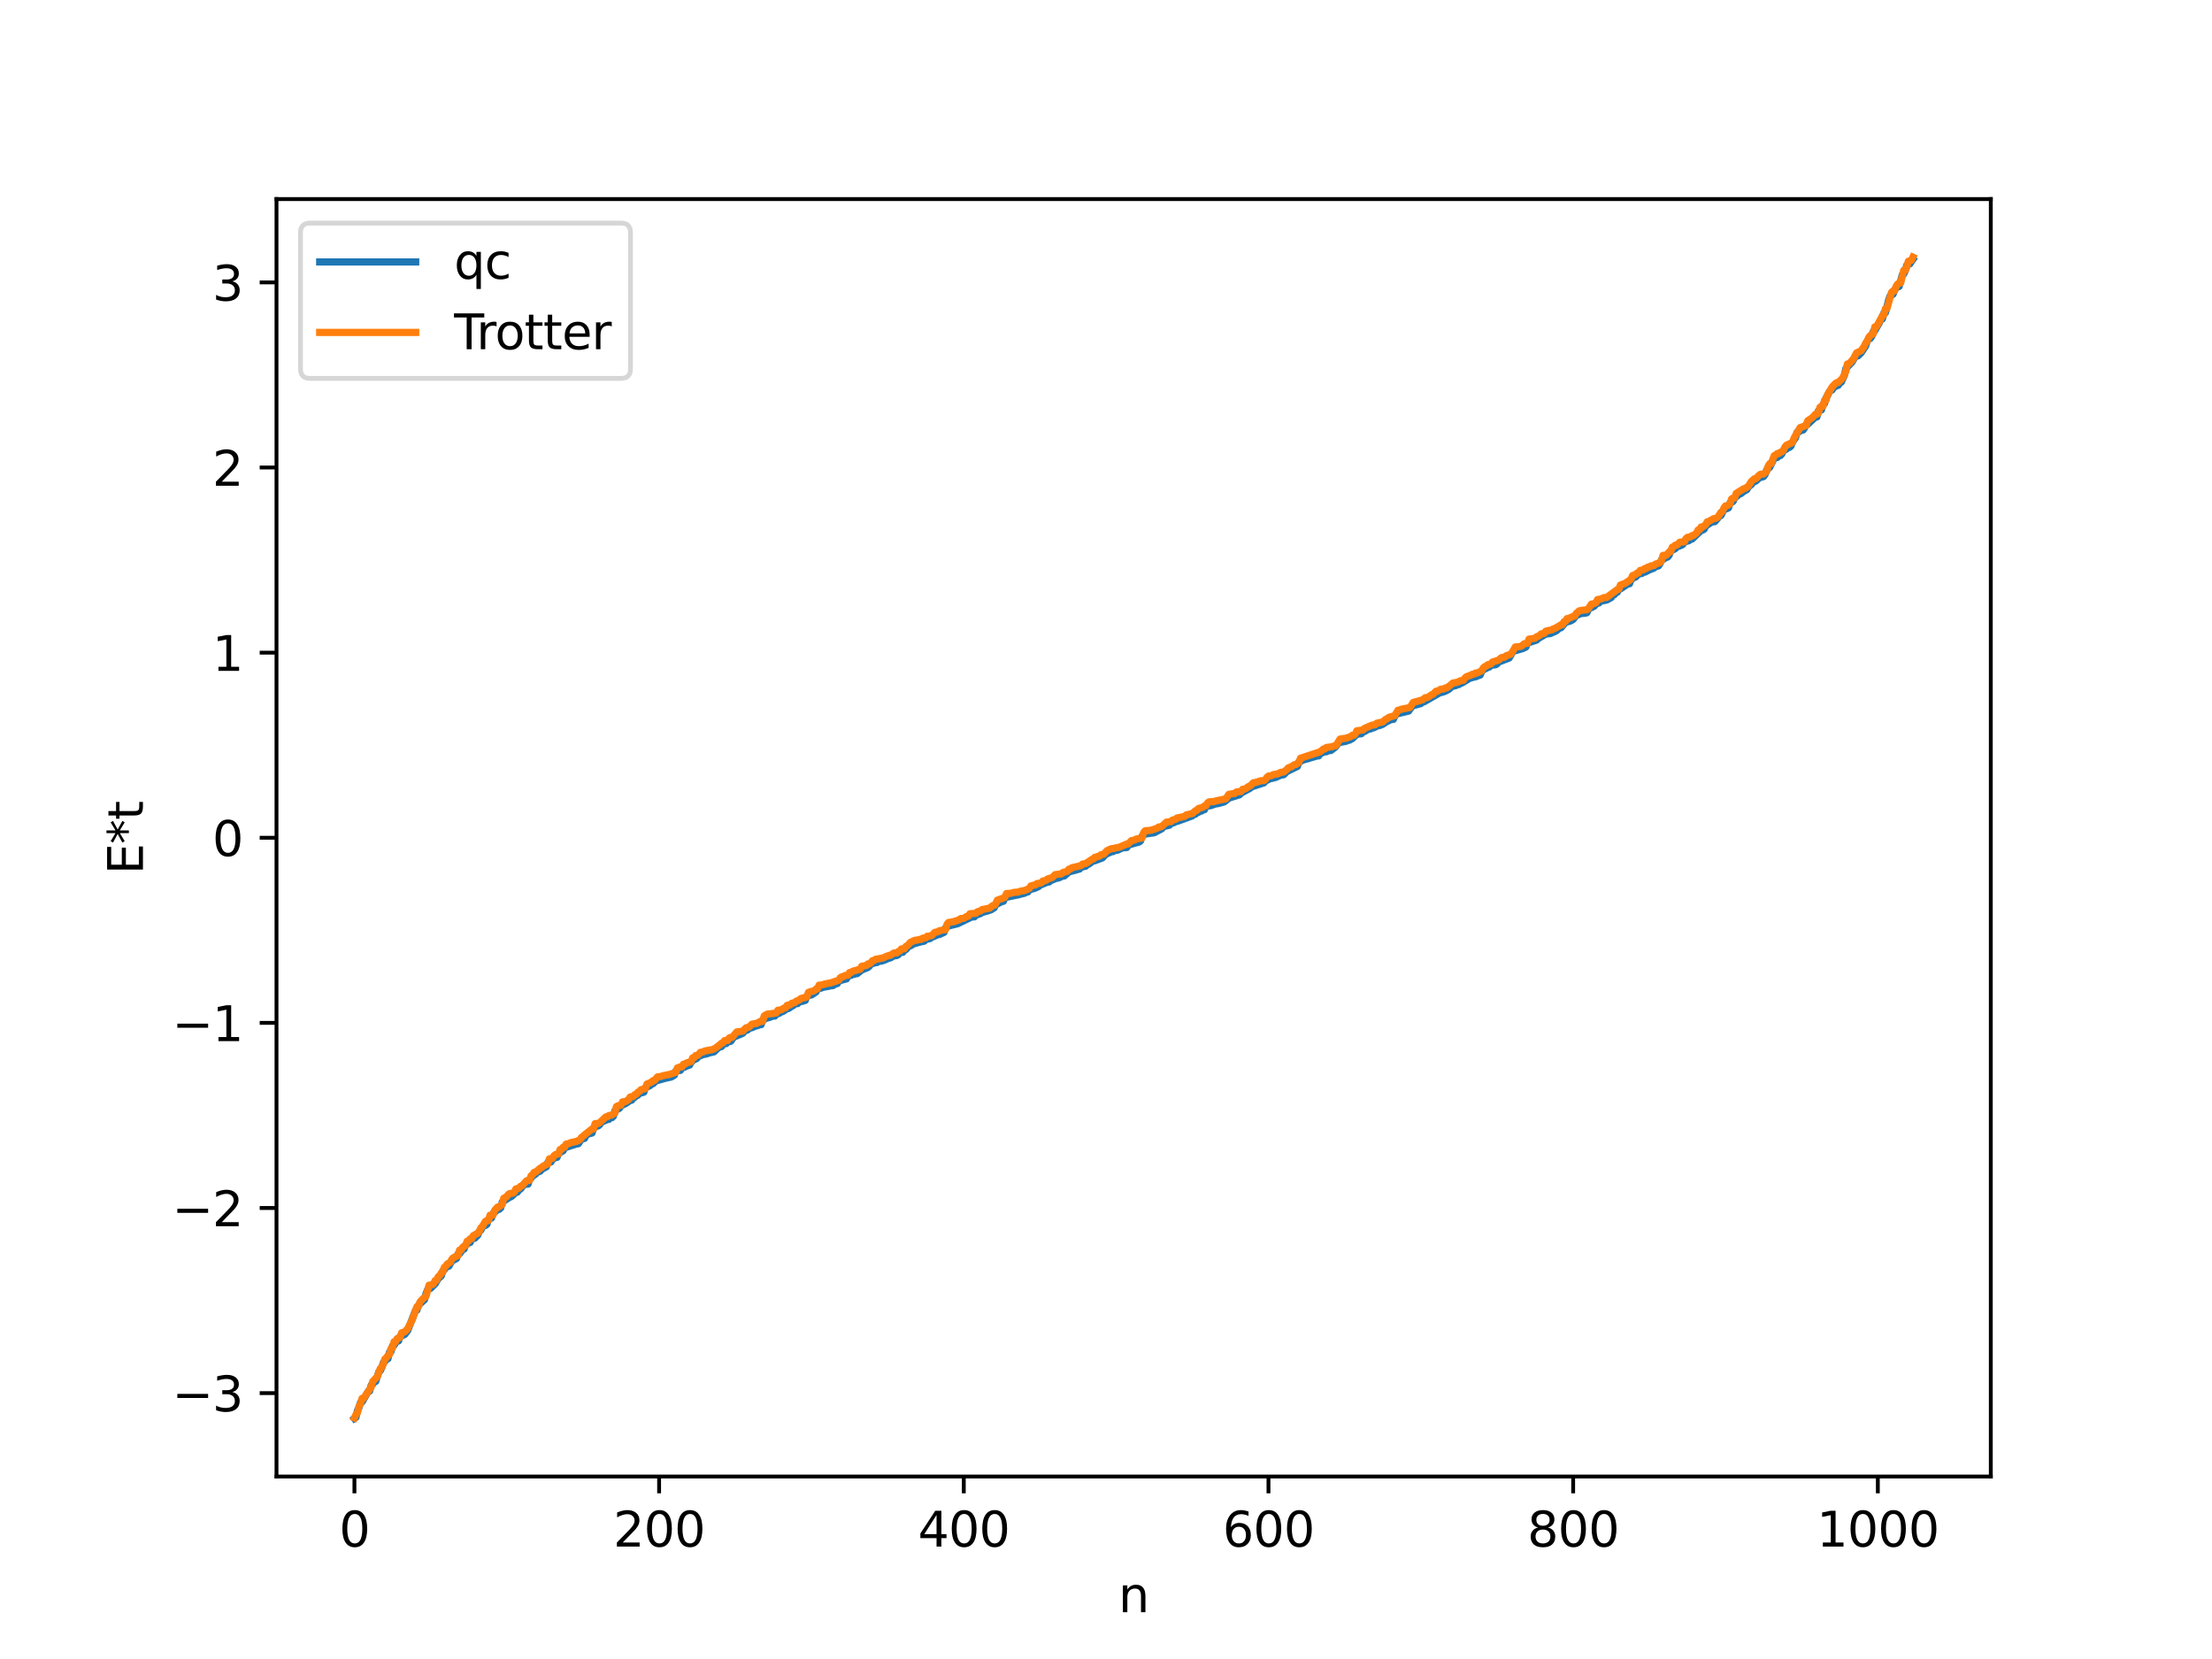 <?xml version="1.0" encoding="utf-8" standalone="no"?>
<!DOCTYPE svg PUBLIC "-//W3C//DTD SVG 1.1//EN"
  "http://www.w3.org/Graphics/SVG/1.1/DTD/svg11.dtd">
<svg xmlns:xlink="http://www.w3.org/1999/xlink" width="460.8pt" height="345.6pt" viewBox="0 0 460.8 345.6" xmlns="http://www.w3.org/2000/svg" version="1.1">
 <defs>
  <style type="text/css">*{stroke-linejoin: round; stroke-linecap: butt}</style>
 </defs>
 <g id="figure_1">
  <g id="patch_1">
   <path d="M 0 345.6 
L 460.8 345.6 
L 460.8 0 
L 0 0 
z
" style="fill: #ffffff"/>
  </g>
  <g id="axes_1">
   <g id="patch_2">
    <path d="M 57.6 307.584 
L 414.72 307.584 
L 414.72 41.472 
L 57.6 41.472 
z
" style="fill: #ffffff"/>
   </g>
   <g id="matplotlib.axis_1">
    <g id="xtick_1">
     <g id="line2d_1">
      <defs>
       <path id="m78590719f9" d="M 0 0 
L 0 3.5 
" style="stroke: #000000; stroke-width: 0.8"/>
      </defs>
      <g>
       <use xlink:href="#m78590719f9" x="73.833" y="307.584" style="stroke: #000000; stroke-width: 0.8"/>
      </g>
     </g>
     <g id="text_1">
      <!-- 0 -->
      <g transform="translate(70.651 322.182) scale(0.1 -0.1)">
       <defs>
        <path id="DejaVuSans-30" d="M 2034 4250 
Q 1547 4250 1301 3770 
Q 1056 3291 1056 2328 
Q 1056 1369 1301 889 
Q 1547 409 2034 409 
Q 2525 409 2770 889 
Q 3016 1369 3016 2328 
Q 3016 3291 2770 3770 
Q 2525 4250 2034 4250 
z
M 2034 4750 
Q 2819 4750 3233 4129 
Q 3647 3509 3647 2328 
Q 3647 1150 3233 529 
Q 2819 -91 2034 -91 
Q 1250 -91 836 529 
Q 422 1150 422 2328 
Q 422 3509 836 4129 
Q 1250 4750 2034 4750 
z
" transform="scale(0.016)"/>
       </defs>
       <use xlink:href="#DejaVuSans-30"/>
      </g>
     </g>
    </g>
    <g id="xtick_2">
     <g id="line2d_2">
      <g>
       <use xlink:href="#m78590719f9" x="137.304" y="307.584" style="stroke: #000000; stroke-width: 0.8"/>
      </g>
     </g>
     <g id="text_2">
      <!-- 200 -->
      <g transform="translate(127.76 322.182) scale(0.1 -0.1)">
       <defs>
        <path id="DejaVuSans-32" d="M 1228 531 
L 3431 531 
L 3431 0 
L 469 0 
L 469 531 
Q 828 903 1448 1529 
Q 2069 2156 2228 2338 
Q 2531 2678 2651 2914 
Q 2772 3150 2772 3378 
Q 2772 3750 2511 3984 
Q 2250 4219 1831 4219 
Q 1534 4219 1204 4116 
Q 875 4013 500 3803 
L 500 4441 
Q 881 4594 1212 4672 
Q 1544 4750 1819 4750 
Q 2544 4750 2975 4387 
Q 3406 4025 3406 3419 
Q 3406 3131 3298 2873 
Q 3191 2616 2906 2266 
Q 2828 2175 2409 1742 
Q 1991 1309 1228 531 
z
" transform="scale(0.016)"/>
       </defs>
       <use xlink:href="#DejaVuSans-32"/>
       <use xlink:href="#DejaVuSans-30" x="63.623"/>
       <use xlink:href="#DejaVuSans-30" x="127.246"/>
      </g>
     </g>
    </g>
    <g id="xtick_3">
     <g id="line2d_3">
      <g>
       <use xlink:href="#m78590719f9" x="200.775" y="307.584" style="stroke: #000000; stroke-width: 0.8"/>
      </g>
     </g>
     <g id="text_3">
      <!-- 400 -->
      <g transform="translate(191.231 322.182) scale(0.1 -0.1)">
       <defs>
        <path id="DejaVuSans-34" d="M 2419 4116 
L 825 1625 
L 2419 1625 
L 2419 4116 
z
M 2253 4666 
L 3047 4666 
L 3047 1625 
L 3713 1625 
L 3713 1100 
L 3047 1100 
L 3047 0 
L 2419 0 
L 2419 1100 
L 313 1100 
L 313 1709 
L 2253 4666 
z
" transform="scale(0.016)"/>
       </defs>
       <use xlink:href="#DejaVuSans-34"/>
       <use xlink:href="#DejaVuSans-30" x="63.623"/>
       <use xlink:href="#DejaVuSans-30" x="127.246"/>
      </g>
     </g>
    </g>
    <g id="xtick_4">
     <g id="line2d_4">
      <g>
       <use xlink:href="#m78590719f9" x="264.246" y="307.584" style="stroke: #000000; stroke-width: 0.8"/>
      </g>
     </g>
     <g id="text_4">
      <!-- 600 -->
      <g transform="translate(254.702 322.182) scale(0.1 -0.1)">
       <defs>
        <path id="DejaVuSans-36" d="M 2113 2584 
Q 1688 2584 1439 2293 
Q 1191 2003 1191 1497 
Q 1191 994 1439 701 
Q 1688 409 2113 409 
Q 2538 409 2786 701 
Q 3034 994 3034 1497 
Q 3034 2003 2786 2293 
Q 2538 2584 2113 2584 
z
M 3366 4563 
L 3366 3988 
Q 3128 4100 2886 4159 
Q 2644 4219 2406 4219 
Q 1781 4219 1451 3797 
Q 1122 3375 1075 2522 
Q 1259 2794 1537 2939 
Q 1816 3084 2150 3084 
Q 2853 3084 3261 2657 
Q 3669 2231 3669 1497 
Q 3669 778 3244 343 
Q 2819 -91 2113 -91 
Q 1303 -91 875 529 
Q 447 1150 447 2328 
Q 447 3434 972 4092 
Q 1497 4750 2381 4750 
Q 2619 4750 2861 4703 
Q 3103 4656 3366 4563 
z
" transform="scale(0.016)"/>
       </defs>
       <use xlink:href="#DejaVuSans-36"/>
       <use xlink:href="#DejaVuSans-30" x="63.623"/>
       <use xlink:href="#DejaVuSans-30" x="127.246"/>
      </g>
     </g>
    </g>
    <g id="xtick_5">
     <g id="line2d_5">
      <g>
       <use xlink:href="#m78590719f9" x="327.717" y="307.584" style="stroke: #000000; stroke-width: 0.8"/>
      </g>
     </g>
     <g id="text_5">
      <!-- 800 -->
      <g transform="translate(318.173 322.182) scale(0.1 -0.1)">
       <defs>
        <path id="DejaVuSans-38" d="M 2034 2216 
Q 1584 2216 1326 1975 
Q 1069 1734 1069 1313 
Q 1069 891 1326 650 
Q 1584 409 2034 409 
Q 2484 409 2743 651 
Q 3003 894 3003 1313 
Q 3003 1734 2745 1975 
Q 2488 2216 2034 2216 
z
M 1403 2484 
Q 997 2584 770 2862 
Q 544 3141 544 3541 
Q 544 4100 942 4425 
Q 1341 4750 2034 4750 
Q 2731 4750 3128 4425 
Q 3525 4100 3525 3541 
Q 3525 3141 3298 2862 
Q 3072 2584 2669 2484 
Q 3125 2378 3379 2068 
Q 3634 1759 3634 1313 
Q 3634 634 3220 271 
Q 2806 -91 2034 -91 
Q 1263 -91 848 271 
Q 434 634 434 1313 
Q 434 1759 690 2068 
Q 947 2378 1403 2484 
z
M 1172 3481 
Q 1172 3119 1398 2916 
Q 1625 2713 2034 2713 
Q 2441 2713 2670 2916 
Q 2900 3119 2900 3481 
Q 2900 3844 2670 4047 
Q 2441 4250 2034 4250 
Q 1625 4250 1398 4047 
Q 1172 3844 1172 3481 
z
" transform="scale(0.016)"/>
       </defs>
       <use xlink:href="#DejaVuSans-38"/>
       <use xlink:href="#DejaVuSans-30" x="63.623"/>
       <use xlink:href="#DejaVuSans-30" x="127.246"/>
      </g>
     </g>
    </g>
    <g id="xtick_6">
     <g id="line2d_6">
      <g>
       <use xlink:href="#m78590719f9" x="391.188" y="307.584" style="stroke: #000000; stroke-width: 0.8"/>
      </g>
     </g>
     <g id="text_6">
      <!-- 1000 -->
      <g transform="translate(378.463 322.182) scale(0.1 -0.1)">
       <defs>
        <path id="DejaVuSans-31" d="M 794 531 
L 1825 531 
L 1825 4091 
L 703 3866 
L 703 4441 
L 1819 4666 
L 2450 4666 
L 2450 531 
L 3481 531 
L 3481 0 
L 794 0 
L 794 531 
z
" transform="scale(0.016)"/>
       </defs>
       <use xlink:href="#DejaVuSans-31"/>
       <use xlink:href="#DejaVuSans-30" x="63.623"/>
       <use xlink:href="#DejaVuSans-30" x="127.246"/>
       <use xlink:href="#DejaVuSans-30" x="190.869"/>
      </g>
     </g>
    </g>
    <g id="text_7">
     <!-- n -->
     <g transform="translate(232.991 335.861) scale(0.1 -0.1)">
      <defs>
       <path id="DejaVuSans-6e" d="M 3513 2113 
L 3513 0 
L 2938 0 
L 2938 2094 
Q 2938 2591 2744 2837 
Q 2550 3084 2163 3084 
Q 1697 3084 1428 2787 
Q 1159 2491 1159 1978 
L 1159 0 
L 581 0 
L 581 3500 
L 1159 3500 
L 1159 2956 
Q 1366 3272 1645 3428 
Q 1925 3584 2291 3584 
Q 2894 3584 3203 3211 
Q 3513 2838 3513 2113 
z
" transform="scale(0.016)"/>
      </defs>
      <use xlink:href="#DejaVuSans-6e"/>
     </g>
    </g>
   </g>
   <g id="matplotlib.axis_2">
    <g id="ytick_1">
     <g id="line2d_7">
      <defs>
       <path id="ma2dfe62da7" d="M 0 0 
L -3.5 0 
" style="stroke: #000000; stroke-width: 0.8"/>
      </defs>
      <g>
       <use xlink:href="#ma2dfe62da7" x="57.6" y="290.209" style="stroke: #000000; stroke-width: 0.8"/>
      </g>
     </g>
     <g id="text_8">
      <!-- −3 -->
      <g transform="translate(35.858 294.008) scale(0.1 -0.1)">
       <defs>
        <path id="DejaVuSans-2212" d="M 678 2272 
L 4684 2272 
L 4684 1741 
L 678 1741 
L 678 2272 
z
" transform="scale(0.016)"/>
        <path id="DejaVuSans-33" d="M 2597 2516 
Q 3050 2419 3304 2112 
Q 3559 1806 3559 1356 
Q 3559 666 3084 287 
Q 2609 -91 1734 -91 
Q 1441 -91 1130 -33 
Q 819 25 488 141 
L 488 750 
Q 750 597 1062 519 
Q 1375 441 1716 441 
Q 2309 441 2620 675 
Q 2931 909 2931 1356 
Q 2931 1769 2642 2001 
Q 2353 2234 1838 2234 
L 1294 2234 
L 1294 2753 
L 1863 2753 
Q 2328 2753 2575 2939 
Q 2822 3125 2822 3475 
Q 2822 3834 2567 4026 
Q 2313 4219 1838 4219 
Q 1578 4219 1281 4162 
Q 984 4106 628 3988 
L 628 4550 
Q 988 4650 1302 4700 
Q 1616 4750 1894 4750 
Q 2613 4750 3031 4423 
Q 3450 4097 3450 3541 
Q 3450 3153 3228 2886 
Q 3006 2619 2597 2516 
z
" transform="scale(0.016)"/>
       </defs>
       <use xlink:href="#DejaVuSans-2212"/>
       <use xlink:href="#DejaVuSans-33" x="83.789"/>
      </g>
     </g>
    </g>
    <g id="ytick_2">
     <g id="line2d_8">
      <g>
       <use xlink:href="#ma2dfe62da7" x="57.6" y="251.646" style="stroke: #000000; stroke-width: 0.8"/>
      </g>
     </g>
     <g id="text_9">
      <!-- −2 -->
      <g transform="translate(35.858 255.445) scale(0.1 -0.1)">
       <use xlink:href="#DejaVuSans-2212"/>
       <use xlink:href="#DejaVuSans-32" x="83.789"/>
      </g>
     </g>
    </g>
    <g id="ytick_3">
     <g id="line2d_9">
      <g>
       <use xlink:href="#ma2dfe62da7" x="57.6" y="213.083" style="stroke: #000000; stroke-width: 0.8"/>
      </g>
     </g>
     <g id="text_10">
      <!-- −1 -->
      <g transform="translate(35.858 216.882) scale(0.1 -0.1)">
       <use xlink:href="#DejaVuSans-2212"/>
       <use xlink:href="#DejaVuSans-31" x="83.789"/>
      </g>
     </g>
    </g>
    <g id="ytick_4">
     <g id="line2d_10">
      <g>
       <use xlink:href="#ma2dfe62da7" x="57.6" y="174.52" style="stroke: #000000; stroke-width: 0.8"/>
      </g>
     </g>
     <g id="text_11">
      <!-- 0 -->
      <g transform="translate(44.237 178.319) scale(0.1 -0.1)">
       <use xlink:href="#DejaVuSans-30"/>
      </g>
     </g>
    </g>
    <g id="ytick_5">
     <g id="line2d_11">
      <g>
       <use xlink:href="#ma2dfe62da7" x="57.6" y="135.957" style="stroke: #000000; stroke-width: 0.8"/>
      </g>
     </g>
     <g id="text_12">
      <!-- 1 -->
      <g transform="translate(44.237 139.756) scale(0.1 -0.1)">
       <use xlink:href="#DejaVuSans-31"/>
      </g>
     </g>
    </g>
    <g id="ytick_6">
     <g id="line2d_12">
      <g>
       <use xlink:href="#ma2dfe62da7" x="57.6" y="97.393" style="stroke: #000000; stroke-width: 0.8"/>
      </g>
     </g>
     <g id="text_13">
      <!-- 2 -->
      <g transform="translate(44.237 101.193) scale(0.1 -0.1)">
       <use xlink:href="#DejaVuSans-32"/>
      </g>
     </g>
    </g>
    <g id="ytick_7">
     <g id="line2d_13">
      <g>
       <use xlink:href="#ma2dfe62da7" x="57.6" y="58.83" style="stroke: #000000; stroke-width: 0.8"/>
      </g>
     </g>
     <g id="text_14">
      <!-- 3 -->
      <g transform="translate(44.237 62.63) scale(0.1 -0.1)">
       <use xlink:href="#DejaVuSans-33"/>
      </g>
     </g>
    </g>
    <g id="text_15">
     <!-- E*t -->
     <g transform="translate(29.778 182.148) rotate(-90) scale(0.1 -0.1)">
      <defs>
       <path id="DejaVuSans-45" d="M 628 4666 
L 3578 4666 
L 3578 4134 
L 1259 4134 
L 1259 2753 
L 3481 2753 
L 3481 2222 
L 1259 2222 
L 1259 531 
L 3634 531 
L 3634 0 
L 628 0 
L 628 4666 
z
" transform="scale(0.016)"/>
       <path id="DejaVuSans-2a" d="M 3009 3897 
L 1888 3291 
L 3009 2681 
L 2828 2375 
L 1778 3009 
L 1778 1831 
L 1422 1831 
L 1422 3009 
L 372 2375 
L 191 2681 
L 1313 3291 
L 191 3897 
L 372 4206 
L 1422 3572 
L 1422 4750 
L 1778 4750 
L 1778 3572 
L 2828 4206 
L 3009 3897 
z
" transform="scale(0.016)"/>
       <path id="DejaVuSans-74" d="M 1172 4494 
L 1172 3500 
L 2356 3500 
L 2356 3053 
L 1172 3053 
L 1172 1153 
Q 1172 725 1289 603 
Q 1406 481 1766 481 
L 2356 481 
L 2356 0 
L 1766 0 
Q 1100 0 847 248 
Q 594 497 594 1153 
L 594 3053 
L 172 3053 
L 172 3500 
L 594 3500 
L 594 4494 
L 1172 4494 
z
" transform="scale(0.016)"/>
      </defs>
      <use xlink:href="#DejaVuSans-45"/>
      <use xlink:href="#DejaVuSans-2a" x="63.184"/>
      <use xlink:href="#DejaVuSans-74" x="113.184"/>
     </g>
    </g>
   </g>
   <g id="line2d_14">
    <path d="M 73.833 295.488 
L 74.15 295.265 
L 74.467 293.828 
L 74.785 293.232 
L 75.102 292.148 
L 75.42 292.082 
L 76.689 289.889 
L 77.006 289.791 
L 77.324 288.575 
L 77.641 288.356 
L 77.958 287.886 
L 78.276 287.769 
L 78.91 285.8 
L 79.228 285.546 
L 79.545 284.878 
L 79.862 283.859 
L 80.18 283.612 
L 80.497 283.127 
L 80.815 283.056 
L 81.132 281.68 
L 81.449 281.555 
L 81.767 280.376 
L 82.084 280.261 
L 82.401 279.721 
L 82.719 279.42 
L 83.036 279.335 
L 83.353 278.415 
L 84.305 278.003 
L 84.94 277.179 
L 86.527 273.041 
L 86.844 272.936 
L 87.162 271.935 
L 87.796 271.322 
L 88.431 270.765 
L 88.748 269.472 
L 89.066 268.683 
L 89.7 268.378 
L 90.653 267.44 
L 91.287 266.371 
L 91.922 265.797 
L 92.239 264.773 
L 92.557 264.503 
L 92.874 264.001 
L 93.509 263.765 
L 94.143 262.68 
L 95.096 262.178 
L 95.413 261.224 
L 95.73 261.172 
L 96.365 260.328 
L 96.682 260.208 
L 97 259.336 
L 97.317 259.185 
L 97.634 258.901 
L 97.952 258.833 
L 98.269 258.045 
L 98.904 257.959 
L 99.539 257.304 
L 99.856 256.485 
L 100.173 256.27 
L 100.491 255.66 
L 100.808 255.312 
L 101.125 255.288 
L 101.443 255.056 
L 101.76 254.023 
L 102.077 253.819 
L 102.395 253.751 
L 102.712 252.801 
L 103.664 251.993 
L 103.981 251.936 
L 104.299 251.647 
L 104.616 250.409 
L 106.203 249.402 
L 106.52 249.281 
L 107.472 248.384 
L 107.79 248.342 
L 108.107 247.893 
L 108.424 247.702 
L 109.059 246.901 
L 109.377 246.73 
L 110.011 246.668 
L 110.329 245.682 
L 110.646 245.422 
L 110.963 244.903 
L 111.281 244.807 
L 111.598 244.555 
L 111.915 244.13 
L 112.233 244.115 
L 112.55 243.969 
L 112.867 243.584 
L 113.82 243.068 
L 114.137 242.119 
L 114.772 242.057 
L 115.089 241.517 
L 115.724 241.138 
L 116.041 241.105 
L 116.358 240.291 
L 117.31 239.721 
L 117.628 239.097 
L 118.262 238.904 
L 120.167 238.296 
L 120.484 238.265 
L 121.119 237.326 
L 121.436 237.184 
L 121.753 237.171 
L 122.071 236.589 
L 122.388 236.273 
L 123.34 236.03 
L 123.658 235.027 
L 124.292 234.595 
L 124.61 234.555 
L 124.927 234.301 
L 125.244 233.788 
L 126.196 233.372 
L 126.514 233.219 
L 126.831 233.197 
L 127.148 232.876 
L 127.466 232.841 
L 127.783 232.541 
L 128.1 231.362 
L 128.735 231.034 
L 129.053 230.863 
L 129.37 230.346 
L 130.322 229.896 
L 131.274 229.253 
L 131.591 229.196 
L 131.909 228.755 
L 132.226 228.59 
L 132.543 228.232 
L 132.861 228.157 
L 133.178 227.787 
L 134.13 227.529 
L 134.448 226.602 
L 135.4 226.163 
L 135.717 225.833 
L 136.034 225.767 
L 136.669 225.159 
L 137.304 224.999 
L 138.573 224.644 
L 139.843 224.357 
L 140.477 223.98 
L 140.795 223.095 
L 141.747 222.981 
L 142.064 222.426 
L 142.381 222.404 
L 143.334 221.967 
L 143.651 221.893 
L 143.968 221.276 
L 144.603 220.699 
L 144.92 220.631 
L 145.238 220.429 
L 145.555 219.954 
L 145.872 219.936 
L 146.507 219.682 
L 147.142 219.566 
L 147.777 219.345 
L 148.729 219.13 
L 149.681 218.212 
L 150.315 218.02 
L 150.633 217.504 
L 151.267 217.409 
L 151.585 217.078 
L 152.22 216.931 
L 152.854 216.039 
L 154.441 215.393 
L 154.758 215.23 
L 155.076 214.776 
L 155.71 214.581 
L 156.028 214.255 
L 156.662 214.078 
L 157.297 213.795 
L 157.932 213.626 
L 158.249 213.467 
L 158.567 213.457 
L 158.884 212.44 
L 159.201 212.372 
L 159.519 212.144 
L 160.471 211.906 
L 160.788 211.709 
L 161.423 211.668 
L 161.74 211.266 
L 162.375 211.077 
L 162.692 210.806 
L 163.01 210.749 
L 163.962 210.13 
L 164.279 210.082 
L 164.914 209.637 
L 165.231 209.493 
L 165.548 209.161 
L 166.183 209.065 
L 166.5 208.703 
L 167.135 208.601 
L 167.77 208.401 
L 168.087 207.52 
L 168.722 207.328 
L 169.039 207.279 
L 169.991 206.647 
L 170.309 206.021 
L 170.943 205.873 
L 171.578 205.653 
L 172.53 205.49 
L 173.165 205.343 
L 173.482 205.333 
L 174.117 204.945 
L 174.434 204.9 
L 174.752 204.34 
L 176.339 203.929 
L 176.656 203.321 
L 177.291 203.199 
L 177.608 202.988 
L 177.925 202.987 
L 178.243 202.838 
L 178.56 202.834 
L 179.512 202.079 
L 180.781 201.557 
L 181.099 201.294 
L 181.416 200.838 
L 182.368 200.543 
L 182.686 200.517 
L 183.003 200.296 
L 183.638 200.217 
L 184.272 200.013 
L 184.907 199.717 
L 185.542 199.523 
L 186.177 199.138 
L 186.811 199.06 
L 187.129 198.891 
L 187.446 198.414 
L 188.081 198.382 
L 188.398 197.921 
L 188.715 197.81 
L 189.35 197.066 
L 189.667 197.042 
L 190.302 196.644 
L 191.572 196.274 
L 192.524 196.064 
L 192.841 195.746 
L 193.793 195.497 
L 194.11 195.178 
L 194.428 195.147 
L 195.38 194.722 
L 195.697 194.68 
L 196.649 194.238 
L 196.967 193.283 
L 197.601 192.898 
L 198.871 192.596 
L 199.505 192.429 
L 200.14 192.131 
L 202.362 191.044 
L 202.996 190.996 
L 203.314 190.652 
L 204.266 190.318 
L 204.583 190.091 
L 205.535 189.835 
L 206.487 189.515 
L 207.122 189.107 
L 207.439 188.31 
L 207.757 188.308 
L 208.709 187.816 
L 209.026 187.759 
L 209.343 186.991 
L 211.565 186.524 
L 212.2 186.398 
L 213.469 186.068 
L 213.786 185.849 
L 214.104 185.816 
L 214.421 185.314 
L 214.739 185.305 
L 215.056 185.141 
L 215.373 185.125 
L 216.325 184.722 
L 216.643 184.414 
L 218.229 183.756 
L 218.547 183.738 
L 218.864 183.454 
L 220.134 182.943 
L 220.451 182.931 
L 221.403 182.502 
L 221.72 182.481 
L 222.672 181.645 
L 224.894 181.038 
L 225.211 180.654 
L 226.163 180.457 
L 226.481 180.075 
L 226.798 180.022 
L 227.75 179.334 
L 228.067 179.317 
L 229.654 178.719 
L 230.289 178.008 
L 231.558 177.425 
L 231.876 177.4 
L 232.193 177.193 
L 232.828 177.11 
L 233.78 176.642 
L 234.732 176.561 
L 235.049 176.057 
L 236.319 175.674 
L 237.271 175.433 
L 237.588 175.185 
L 237.905 174.206 
L 238.54 173.757 
L 240.444 173.483 
L 242.031 172.648 
L 242.348 172.202 
L 243.618 171.912 
L 243.935 171.521 
L 244.57 171.386 
L 244.887 171.148 
L 245.205 171.12 
L 245.839 170.896 
L 248.378 169.967 
L 248.696 169.641 
L 249.013 169.621 
L 249.33 169.309 
L 249.648 169.233 
L 249.965 168.999 
L 250.282 168.962 
L 250.6 168.732 
L 250.917 168.684 
L 251.234 167.911 
L 252.186 167.851 
L 253.139 167.504 
L 253.773 167.399 
L 255.043 167.054 
L 255.995 166.265 
L 258.216 165.578 
L 258.534 165.232 
L 260.438 164.195 
L 260.755 163.911 
L 263.294 163.089 
L 263.611 162.699 
L 264.563 162.237 
L 265.198 162.1 
L 265.833 161.928 
L 266.785 161.49 
L 267.42 161.39 
L 268.054 160.745 
L 269.958 159.82 
L 270.276 159.66 
L 270.593 158.687 
L 270.91 158.66 
L 271.228 158.407 
L 274.401 157.482 
L 274.719 157.465 
L 275.036 156.988 
L 275.671 156.734 
L 275.988 156.609 
L 276.305 156.608 
L 276.623 156.42 
L 277.258 156.339 
L 278.21 155.602 
L 278.844 154.704 
L 280.431 154.424 
L 280.748 154.221 
L 281.066 154.213 
L 281.7 153.88 
L 282.653 152.956 
L 283.605 152.848 
L 283.922 152.455 
L 284.239 152.415 
L 284.874 152.015 
L 285.191 151.868 
L 285.509 151.855 
L 285.826 151.668 
L 286.143 151.63 
L 287.096 151.156 
L 287.413 151.149 
L 288.048 150.885 
L 289 150.242 
L 289.317 150.163 
L 289.634 149.917 
L 290.269 149.864 
L 290.586 149.144 
L 290.904 148.745 
L 293.443 148.132 
L 294.077 147.245 
L 294.395 147.013 
L 295.981 146.579 
L 296.299 146.263 
L 296.616 146.227 
L 299.79 144.408 
L 300.107 144.255 
L 300.424 144.229 
L 301.059 144.003 
L 301.694 143.666 
L 302.011 143.447 
L 302.329 143.047 
L 303.281 142.826 
L 303.598 142.617 
L 303.915 142.612 
L 304.233 142.37 
L 304.55 142.281 
L 306.137 141.32 
L 307.089 141.043 
L 307.406 140.994 
L 308.041 140.733 
L 308.358 140.63 
L 308.676 139.811 
L 309.31 139.325 
L 309.628 139.239 
L 309.945 138.965 
L 310.262 138.959 
L 310.58 138.6 
L 311.532 138.491 
L 311.849 138.328 
L 312.167 137.934 
L 314.388 137.084 
L 315.023 136.001 
L 315.34 135.65 
L 317.244 135.103 
L 317.879 134.789 
L 318.196 133.979 
L 320.1 133.346 
L 320.418 133.028 
L 321.37 132.477 
L 322.005 132.097 
L 322.957 131.988 
L 324.226 131.408 
L 324.861 130.838 
L 325.178 130.789 
L 326.13 129.642 
L 327.082 129.392 
L 327.717 129.051 
L 328.352 128.193 
L 328.986 127.983 
L 329.304 127.823 
L 330.256 127.738 
L 330.573 127.65 
L 330.891 126.992 
L 331.208 126.631 
L 331.525 126.589 
L 332.16 126.245 
L 332.477 125.788 
L 333.112 125.606 
L 333.429 125.242 
L 334.699 125.009 
L 335.651 124.486 
L 335.968 123.988 
L 336.286 123.888 
L 336.603 123.508 
L 336.92 123.368 
L 337.238 122.765 
L 337.555 122.688 
L 339.142 121.629 
L 339.459 121.61 
L 339.777 120.75 
L 340.411 120.317 
L 340.729 120.207 
L 341.363 119.549 
L 341.998 119.482 
L 342.315 119.228 
L 342.633 119.21 
L 343.267 118.882 
L 343.902 118.592 
L 344.537 118.359 
L 344.854 118.053 
L 345.489 117.895 
L 345.806 117.429 
L 346.124 116.622 
L 346.441 116.546 
L 347.076 116.129 
L 347.393 116.053 
L 347.71 115.681 
L 348.028 114.762 
L 348.98 114.308 
L 349.297 113.95 
L 350.249 113.602 
L 350.567 113.409 
L 350.884 112.906 
L 351.836 112.635 
L 352.153 112.344 
L 352.471 112.313 
L 354.375 110.507 
L 354.692 110.438 
L 355.01 110.247 
L 355.327 109.575 
L 356.596 108.745 
L 357.231 108.667 
L 357.866 107.927 
L 358.183 107.468 
L 358.5 107.396 
L 359.135 106.179 
L 359.453 106.007 
L 359.77 105.964 
L 360.087 105.794 
L 360.405 104.71 
L 360.722 104.652 
L 361.039 104.448 
L 361.357 103.753 
L 362.309 102.957 
L 362.626 102.856 
L 363.261 102.355 
L 363.896 102.001 
L 364.213 101.426 
L 364.848 100.935 
L 365.165 100.45 
L 365.8 100.205 
L 366.434 99.558 
L 367.386 99.285 
L 367.704 98.844 
L 368.021 97.901 
L 368.656 97.368 
L 369.608 95.428 
L 370.243 95.301 
L 370.56 94.985 
L 370.877 94.913 
L 371.195 94.57 
L 371.512 93.842 
L 372.147 93.565 
L 372.464 93.242 
L 372.781 93.205 
L 373.099 92.921 
L 373.416 92.096 
L 374.051 91.181 
L 374.368 90.057 
L 374.686 90.018 
L 375.003 89.754 
L 375.638 89.574 
L 375.955 89.1 
L 376.272 88.413 
L 376.59 88.371 
L 378.177 86.907 
L 378.494 86.859 
L 378.811 85.581 
L 379.446 85.4 
L 379.763 84.271 
L 380.081 84.067 
L 380.398 82.909 
L 380.715 82.418 
L 381.033 81.721 
L 381.35 81.338 
L 381.667 81.231 
L 381.985 80.706 
L 382.62 80.373 
L 382.937 80.274 
L 383.254 79.798 
L 383.572 79.615 
L 384.206 78.249 
L 384.524 76.773 
L 385.793 75.457 
L 386.428 74.381 
L 386.745 74.137 
L 387.062 74.133 
L 387.697 73.517 
L 388.649 72.085 
L 388.967 71.063 
L 389.284 70.7 
L 389.601 70.526 
L 389.919 70.105 
L 390.236 69.045 
L 390.553 68.886 
L 391.505 67.238 
L 391.823 66.512 
L 392.14 66.448 
L 392.458 65.171 
L 392.775 65.135 
L 393.41 62.575 
L 393.727 61.669 
L 394.362 61.296 
L 394.679 60.449 
L 394.996 59.94 
L 395.631 59.673 
L 396.266 57.262 
L 396.583 57.084 
L 396.9 56.404 
L 397.218 55.231 
L 397.853 54.973 
L 398.487 54.048 
L 398.487 54.048 
" clip-path="url(#pdbcdbfa9e9)" style="fill: none; stroke: #1f77b4; stroke-width: 1.5; stroke-linecap: square"/>
   </g>
   <g id="line2d_15">
    <path d="M 73.833 295.378 
L 74.15 294.689 
L 74.467 294.303 
L 74.785 292.963 
L 75.102 292.436 
L 75.42 291.305 
L 75.737 291.305 
L 77.324 288.958 
L 77.641 287.792 
L 78.593 286.799 
L 79.228 285.06 
L 79.545 284.808 
L 79.862 284.095 
L 80.18 283.093 
L 80.497 282.859 
L 80.815 282.381 
L 81.132 282.165 
L 81.449 280.936 
L 81.767 280.806 
L 82.084 279.508 
L 82.401 279.508 
L 82.719 278.865 
L 83.353 278.586 
L 83.671 277.639 
L 84.305 277.451 
L 84.94 276.778 
L 85.892 274.873 
L 86.844 272.216 
L 87.162 272.216 
L 87.479 271.229 
L 88.114 270.536 
L 88.748 270.017 
L 89.383 267.71 
L 90.018 267.649 
L 90.335 267.393 
L 90.653 266.756 
L 90.97 266.686 
L 91.287 265.971 
L 91.605 265.719 
L 91.922 265.199 
L 92.239 265.006 
L 92.557 264.004 
L 92.874 263.77 
L 93.191 263.292 
L 93.826 262.934 
L 94.143 262.287 
L 94.461 261.983 
L 95.413 261.547 
L 95.73 260.419 
L 96.048 260.419 
L 96.365 259.849 
L 96.682 259.598 
L 97 259.497 
L 97.317 258.55 
L 97.634 258.485 
L 97.952 258.063 
L 98.269 258.052 
L 98.586 257.412 
L 99.221 257.068 
L 99.539 256.897 
L 99.856 256.511 
L 100.173 255.784 
L 100.491 255.49 
L 101.125 254.417 
L 101.443 254.258 
L 101.76 254.258 
L 102.077 253.147 
L 102.712 253.128 
L 103.029 252.141 
L 103.664 251.448 
L 103.981 251.37 
L 104.616 250.928 
L 104.934 249.615 
L 105.568 249.293 
L 105.886 248.821 
L 106.203 248.621 
L 106.838 248.56 
L 107.155 248.304 
L 107.472 247.667 
L 108.107 247.508 
L 108.424 247.133 
L 108.742 247.034 
L 109.694 245.98 
L 110.329 245.86 
L 110.646 244.915 
L 110.963 244.682 
L 111.281 244.203 
L 111.598 244.163 
L 112.55 243.344 
L 112.867 243.199 
L 113.185 242.895 
L 114.137 242.458 
L 114.454 241.391 
L 115.089 241.33 
L 115.406 240.76 
L 115.724 240.509 
L 116.358 240.367 
L 116.676 239.462 
L 116.993 239.396 
L 117.31 238.974 
L 117.628 238.964 
L 117.945 238.323 
L 118.58 238.195 
L 118.897 238.022 
L 120.167 237.748 
L 120.801 237.422 
L 121.119 236.947 
L 123.34 235.174 
L 123.658 235.169 
L 123.975 234.058 
L 124.61 234.039 
L 124.927 233.875 
L 126.196 232.666 
L 126.514 232.639 
L 126.831 232.391 
L 127.466 232.281 
L 128.1 231.839 
L 128.418 230.526 
L 128.735 230.344 
L 129.37 230.205 
L 129.687 229.533 
L 130.322 229.471 
L 130.957 229.045 
L 131.274 228.519 
L 131.909 228.419 
L 132.226 228.044 
L 132.543 227.946 
L 132.861 227.542 
L 133.178 227.407 
L 133.496 227.021 
L 134.13 226.829 
L 134.448 226.772 
L 134.765 225.827 
L 135.717 225.419 
L 136.034 225.114 
L 136.352 225.074 
L 136.986 224.317 
L 137.621 224.255 
L 138.256 224.057 
L 139.525 223.806 
L 140.795 223.369 
L 141.112 222.462 
L 141.747 222.241 
L 142.064 222.241 
L 142.381 221.682 
L 142.699 221.672 
L 143.016 221.42 
L 143.968 221.16 
L 144.286 220.373 
L 144.603 220.307 
L 144.92 219.885 
L 145.238 219.875 
L 145.555 219.675 
L 145.872 219.235 
L 146.507 219.106 
L 146.824 218.934 
L 148.411 218.644 
L 149.046 218.334 
L 149.998 217.606 
L 150.315 217.312 
L 150.633 217.224 
L 150.95 216.77 
L 151.585 216.74 
L 151.902 216.239 
L 152.22 216.085 
L 152.537 216.081 
L 153.489 214.969 
L 154.758 214.786 
L 155.393 214.121 
L 156.028 213.963 
L 156.662 213.344 
L 157.615 213.193 
L 158.249 212.848 
L 158.884 212.75 
L 159.201 211.629 
L 159.836 211.255 
L 161.105 211.116 
L 161.74 210.995 
L 162.058 210.444 
L 162.692 210.383 
L 163.327 209.99 
L 163.644 209.957 
L 163.962 209.43 
L 164.596 209.33 
L 164.914 209.007 
L 165.548 208.857 
L 165.866 208.567 
L 166.5 208.318 
L 166.818 208.015 
L 168.087 207.683 
L 168.405 206.738 
L 169.039 206.514 
L 169.357 206.504 
L 169.674 206.331 
L 169.991 206.026 
L 170.309 205.986 
L 170.626 205.228 
L 171.261 205.166 
L 171.896 204.969 
L 173.165 204.717 
L 174.752 204.172 
L 175.069 203.643 
L 175.386 203.478 
L 175.704 203.447 
L 176.021 203.213 
L 176.656 203.153 
L 176.973 202.594 
L 177.291 202.583 
L 177.608 202.332 
L 179.195 201.901 
L 179.512 201.284 
L 180.464 201.129 
L 180.781 200.796 
L 181.099 200.786 
L 181.416 200.587 
L 181.734 200.146 
L 182.051 200.107 
L 182.368 199.845 
L 183.955 199.556 
L 184.59 199.245 
L 185.224 199.031 
L 185.542 198.989 
L 186.177 198.531 
L 186.811 198.504 
L 187.129 198.224 
L 187.446 198.135 
L 187.763 197.681 
L 188.398 197.652 
L 188.715 197.151 
L 189.033 196.996 
L 189.667 196.294 
L 190.62 195.861 
L 190.937 195.861 
L 191.572 195.697 
L 191.889 195.685 
L 192.206 195.44 
L 192.841 195.376 
L 193.158 195.032 
L 193.476 195.028 
L 194.11 194.875 
L 194.745 194.213 
L 195.38 194.104 
L 195.697 193.892 
L 196.332 193.76 
L 196.967 193.662 
L 197.284 192.54 
L 197.601 192.166 
L 198.553 192.03 
L 199.823 191.605 
L 200.14 191.355 
L 200.775 191.294 
L 201.41 190.901 
L 201.727 190.868 
L 202.044 190.354 
L 203.314 190.241 
L 203.631 189.918 
L 204.266 189.768 
L 204.583 189.478 
L 205.218 189.364 
L 206.17 189.16 
L 206.805 188.651 
L 207.122 188.594 
L 207.439 188.254 
L 207.757 187.518 
L 209.026 187.074 
L 209.343 186.937 
L 209.661 186.139 
L 210.613 186.078 
L 211.248 185.892 
L 212.2 185.826 
L 212.517 185.663 
L 213.469 185.492 
L 214.421 185.083 
L 214.739 184.554 
L 215.373 184.389 
L 215.691 184.358 
L 216.008 184.064 
L 216.643 183.978 
L 216.96 183.873 
L 217.277 183.505 
L 217.595 183.494 
L 217.912 183.365 
L 218.229 183.101 
L 219.181 182.812 
L 219.816 182.195 
L 221.086 182.04 
L 221.403 181.761 
L 222.355 181.498 
L 222.672 181.057 
L 222.99 181.019 
L 223.307 180.756 
L 224.259 180.542 
L 225.211 180.303 
L 225.529 179.989 
L 226.163 179.9 
L 227.433 179.046 
L 227.75 178.936 
L 228.067 178.592 
L 228.385 178.563 
L 228.702 178.384 
L 229.02 178.356 
L 229.337 178.062 
L 229.972 177.908 
L 230.606 177.205 
L 231.558 176.773 
L 231.876 176.773 
L 232.51 176.609 
L 233.145 176.502 
L 234.732 175.82 
L 235.049 175.786 
L 235.684 175.125 
L 236.319 175.015 
L 236.636 174.803 
L 237.271 174.671 
L 237.905 174.573 
L 238.223 173.451 
L 238.54 173.078 
L 239.81 172.941 
L 241.079 172.517 
L 241.396 172.267 
L 241.714 172.267 
L 242.031 172.154 
L 242.983 171.266 
L 243.935 171.153 
L 244.253 170.829 
L 244.887 170.68 
L 245.205 170.389 
L 245.839 170.276 
L 246.791 170.072 
L 247.109 169.755 
L 248.378 169.467 
L 249.013 168.91 
L 249.33 168.797 
L 249.648 168.429 
L 250.6 168.153 
L 250.917 167.88 
L 251.234 167.848 
L 251.552 167.266 
L 251.869 167.04 
L 252.821 166.989 
L 253.456 166.803 
L 255.36 166.403 
L 255.995 165.466 
L 257.264 165.27 
L 257.581 164.975 
L 258.534 164.889 
L 258.851 164.416 
L 259.168 164.405 
L 259.486 164.277 
L 260.12 163.824 
L 260.438 163.724 
L 261.072 163.074 
L 261.707 162.951 
L 262.659 162.645 
L 263.294 162.609 
L 263.611 162.409 
L 263.929 161.93 
L 264.246 161.668 
L 264.881 161.577 
L 265.198 161.378 
L 266.15 161.214 
L 266.785 160.901 
L 267.42 160.812 
L 268.054 160.326 
L 268.372 159.957 
L 269.006 159.728 
L 269.641 159.295 
L 269.958 159.267 
L 270.593 158.819 
L 270.91 157.951 
L 275.036 156.603 
L 275.671 156.036 
L 275.988 156.018 
L 276.305 155.714 
L 277.575 155.543 
L 277.892 155.386 
L 278.21 155.381 
L 278.527 154.971 
L 279.162 153.968 
L 279.796 153.854 
L 280.431 153.774 
L 281.383 153.428 
L 281.7 153.178 
L 282.018 153.178 
L 282.335 152.901 
L 282.653 152.231 
L 283.922 152.064 
L 284.239 151.741 
L 285.826 151.052 
L 286.461 150.983 
L 286.778 150.666 
L 288.048 150.39 
L 288.682 149.822 
L 289 149.708 
L 289.317 149.431 
L 290.586 149.064 
L 291.221 147.951 
L 291.539 147.929 
L 291.856 147.755 
L 293.443 147.444 
L 293.76 147.345 
L 294.395 146.333 
L 296.299 145.8 
L 296.934 145.327 
L 297.251 145.317 
L 297.568 145.188 
L 298.203 144.735 
L 298.52 144.635 
L 299.155 143.985 
L 299.472 143.975 
L 300.107 143.585 
L 300.742 143.52 
L 301.059 143.32 
L 301.377 143.3 
L 302.011 142.841 
L 302.646 142.289 
L 303.598 142.126 
L 304.233 141.812 
L 304.867 141.711 
L 305.185 141.224 
L 305.502 140.961 
L 306.454 140.62 
L 306.772 140.436 
L 307.089 140.415 
L 307.406 140.206 
L 307.724 140.178 
L 308.358 139.885 
L 308.676 139.73 
L 308.993 139.141 
L 309.31 138.862 
L 309.628 138.756 
L 309.945 138.458 
L 310.58 138.324 
L 310.897 137.909 
L 312.167 137.514 
L 312.801 136.971 
L 313.436 136.91 
L 313.753 136.607 
L 314.705 136.293 
L 315.023 135.883 
L 315.658 134.776 
L 316.61 134.685 
L 316.927 134.614 
L 317.562 134.089 
L 318.196 134.015 
L 318.514 133.142 
L 319.783 132.957 
L 320.1 132.652 
L 320.735 132.384 
L 321.053 132.037 
L 321.687 131.946 
L 322.005 131.486 
L 322.639 131.328 
L 323.274 131.225 
L 323.591 130.988 
L 323.909 130.919 
L 325.178 130.159 
L 325.496 130.132 
L 325.813 129.493 
L 326.13 129.434 
L 326.448 128.863 
L 326.765 128.84 
L 327.717 128.397 
L 328.034 128.355 
L 328.352 127.781 
L 328.986 127.244 
L 329.621 127.123 
L 330.573 127.019 
L 330.891 126.787 
L 331.525 125.835 
L 331.843 125.818 
L 332.477 125.546 
L 332.795 124.896 
L 333.429 124.805 
L 334.064 124.496 
L 334.699 124.454 
L 336.92 122.812 
L 337.238 122.723 
L 337.555 121.873 
L 338.507 121.531 
L 339.459 120.891 
L 339.777 120.641 
L 340.094 119.899 
L 340.729 119.667 
L 341.046 119.369 
L 341.363 119.33 
L 341.681 118.82 
L 342.315 118.723 
L 342.633 118.425 
L 342.95 118.415 
L 343.267 118.133 
L 343.585 118.105 
L 343.902 117.882 
L 344.537 117.821 
L 344.854 117.519 
L 345.806 117.204 
L 346.124 116.794 
L 346.441 115.687 
L 347.076 115.675 
L 347.71 115 
L 348.028 114.926 
L 348.345 113.999 
L 348.662 113.868 
L 348.98 113.564 
L 349.297 113.563 
L 349.932 112.948 
L 350.884 112.857 
L 351.201 112.213 
L 351.519 111.934 
L 352.153 111.831 
L 352.471 111.571 
L 352.788 111.531 
L 353.423 111.043 
L 353.74 110.404 
L 354.058 110.345 
L 354.375 109.774 
L 354.692 109.752 
L 355.327 109.308 
L 355.644 108.692 
L 355.962 108.632 
L 356.914 108.072 
L 357.548 107.93 
L 357.866 107.722 
L 358.5 106.729 
L 358.818 106.558 
L 359.135 105.807 
L 359.453 105.379 
L 359.77 105.365 
L 360.405 104.952 
L 360.722 103.926 
L 361.039 103.744 
L 361.357 103.723 
L 361.674 102.784 
L 363.261 101.803 
L 363.578 101.724 
L 364.213 101.29 
L 364.848 100.281 
L 365.482 99.731 
L 365.8 99.702 
L 366.434 99.017 
L 366.752 98.793 
L 367.386 98.732 
L 368.021 98.217 
L 368.339 97.113 
L 368.656 96.598 
L 368.973 96.588 
L 369.608 94.911 
L 369.925 94.78 
L 370.243 94.475 
L 370.56 94.475 
L 370.877 94.206 
L 371.195 94.121 
L 371.512 93.832 
L 371.829 93.124 
L 372.147 92.742 
L 373.416 92.165 
L 373.734 91.256 
L 375.003 89.067 
L 376.272 88.633 
L 376.59 87.641 
L 377.542 87.011 
L 378.177 86.29 
L 378.494 86.276 
L 378.811 86.034 
L 379.129 84.837 
L 379.446 84.655 
L 379.763 84.635 
L 380.081 83.371 
L 380.398 83.354 
L 380.715 82.202 
L 381.667 80.613 
L 382.302 79.928 
L 382.62 79.704 
L 382.937 79.663 
L 383.889 78.737 
L 384.524 77.368 
L 384.841 75.822 
L 385.158 75.8 
L 385.793 75.118 
L 386.11 74.743 
L 386.745 73.518 
L 387.697 73.076 
L 388.332 72.167 
L 388.649 71.478 
L 388.967 71.093 
L 389.284 70.301 
L 389.601 69.894 
L 390.236 69.544 
L 390.553 68.095 
L 390.871 68.095 
L 391.823 66.415 
L 392.14 65.748 
L 392.458 65.567 
L 392.775 64.283 
L 393.092 64.265 
L 394.044 60.884 
L 394.362 60.616 
L 394.679 60.574 
L 394.996 59.649 
L 395.314 59.163 
L 395.631 58.955 
L 395.948 58.935 
L 396.583 56.297 
L 396.9 56.297 
L 397.218 55.655 
L 397.535 54.429 
L 398.17 54.241 
L 398.487 53.568 
L 398.487 53.568 
" clip-path="url(#pdbcdbfa9e9)" style="fill: none; stroke: #ff7f0e; stroke-width: 1.5; stroke-linecap: square"/>
   </g>
   <g id="patch_3">
    <path d="M 57.6 307.584 
L 57.6 41.472 
" style="fill: none; stroke: #000000; stroke-width: 0.8; stroke-linejoin: miter; stroke-linecap: square"/>
   </g>
   <g id="patch_4">
    <path d="M 414.72 307.584 
L 414.72 41.472 
" style="fill: none; stroke: #000000; stroke-width: 0.8; stroke-linejoin: miter; stroke-linecap: square"/>
   </g>
   <g id="patch_5">
    <path d="M 57.6 307.584 
L 414.72 307.584 
" style="fill: none; stroke: #000000; stroke-width: 0.8; stroke-linejoin: miter; stroke-linecap: square"/>
   </g>
   <g id="patch_6">
    <path d="M 57.6 41.472 
L 414.72 41.472 
" style="fill: none; stroke: #000000; stroke-width: 0.8; stroke-linejoin: miter; stroke-linecap: square"/>
   </g>
   <g id="legend_1">
    <g id="patch_7">
     <path d="M 64.6 78.828 
L 129.342 78.828 
Q 131.342 78.828 131.342 76.828 
L 131.342 48.472 
Q 131.342 46.472 129.342 46.472 
L 64.6 46.472 
Q 62.6 46.472 62.6 48.472 
L 62.6 76.828 
Q 62.6 78.828 64.6 78.828 
z
" style="fill: #ffffff; opacity: 0.8; stroke: #cccccc; stroke-linejoin: miter"/>
    </g>
    <g id="line2d_16">
     <path d="M 66.6 54.57 
L 76.6 54.57 
L 86.6 54.57 
" style="fill: none; stroke: #1f77b4; stroke-width: 1.5; stroke-linecap: square"/>
    </g>
    <g id="text_16">
     <!-- qc -->
     <g transform="translate(94.6 58.07) scale(0.1 -0.1)">
      <defs>
       <path id="DejaVuSans-71" d="M 947 1747 
Q 947 1113 1208 752 
Q 1469 391 1925 391 
Q 2381 391 2643 752 
Q 2906 1113 2906 1747 
Q 2906 2381 2643 2742 
Q 2381 3103 1925 3103 
Q 1469 3103 1208 2742 
Q 947 2381 947 1747 
z
M 2906 525 
Q 2725 213 2448 61 
Q 2172 -91 1784 -91 
Q 1150 -91 751 415 
Q 353 922 353 1747 
Q 353 2572 751 3078 
Q 1150 3584 1784 3584 
Q 2172 3584 2448 3432 
Q 2725 3281 2906 2969 
L 2906 3500 
L 3481 3500 
L 3481 -1331 
L 2906 -1331 
L 2906 525 
z
" transform="scale(0.016)"/>
       <path id="DejaVuSans-63" d="M 3122 3366 
L 3122 2828 
Q 2878 2963 2633 3030 
Q 2388 3097 2138 3097 
Q 1578 3097 1268 2742 
Q 959 2388 959 1747 
Q 959 1106 1268 751 
Q 1578 397 2138 397 
Q 2388 397 2633 464 
Q 2878 531 3122 666 
L 3122 134 
Q 2881 22 2623 -34 
Q 2366 -91 2075 -91 
Q 1284 -91 818 406 
Q 353 903 353 1747 
Q 353 2603 823 3093 
Q 1294 3584 2113 3584 
Q 2378 3584 2631 3529 
Q 2884 3475 3122 3366 
z
" transform="scale(0.016)"/>
      </defs>
      <use xlink:href="#DejaVuSans-71"/>
      <use xlink:href="#DejaVuSans-63" x="63.477"/>
     </g>
    </g>
    <g id="line2d_17">
     <path d="M 66.6 69.249 
L 76.6 69.249 
L 86.6 69.249 
" style="fill: none; stroke: #ff7f0e; stroke-width: 1.5; stroke-linecap: square"/>
    </g>
    <g id="text_17">
     <!-- Trotter -->
     <g transform="translate(94.6 72.749) scale(0.1 -0.1)">
      <defs>
       <path id="DejaVuSans-54" d="M -19 4666 
L 3928 4666 
L 3928 4134 
L 2272 4134 
L 2272 0 
L 1638 0 
L 1638 4134 
L -19 4134 
L -19 4666 
z
" transform="scale(0.016)"/>
       <path id="DejaVuSans-72" d="M 2631 2963 
Q 2534 3019 2420 3045 
Q 2306 3072 2169 3072 
Q 1681 3072 1420 2755 
Q 1159 2438 1159 1844 
L 1159 0 
L 581 0 
L 581 3500 
L 1159 3500 
L 1159 2956 
Q 1341 3275 1631 3429 
Q 1922 3584 2338 3584 
Q 2397 3584 2469 3576 
Q 2541 3569 2628 3553 
L 2631 2963 
z
" transform="scale(0.016)"/>
       <path id="DejaVuSans-6f" d="M 1959 3097 
Q 1497 3097 1228 2736 
Q 959 2375 959 1747 
Q 959 1119 1226 758 
Q 1494 397 1959 397 
Q 2419 397 2687 759 
Q 2956 1122 2956 1747 
Q 2956 2369 2687 2733 
Q 2419 3097 1959 3097 
z
M 1959 3584 
Q 2709 3584 3137 3096 
Q 3566 2609 3566 1747 
Q 3566 888 3137 398 
Q 2709 -91 1959 -91 
Q 1206 -91 779 398 
Q 353 888 353 1747 
Q 353 2609 779 3096 
Q 1206 3584 1959 3584 
z
" transform="scale(0.016)"/>
       <path id="DejaVuSans-65" d="M 3597 1894 
L 3597 1613 
L 953 1613 
Q 991 1019 1311 708 
Q 1631 397 2203 397 
Q 2534 397 2845 478 
Q 3156 559 3463 722 
L 3463 178 
Q 3153 47 2828 -22 
Q 2503 -91 2169 -91 
Q 1331 -91 842 396 
Q 353 884 353 1716 
Q 353 2575 817 3079 
Q 1281 3584 2069 3584 
Q 2775 3584 3186 3129 
Q 3597 2675 3597 1894 
z
M 3022 2063 
Q 3016 2534 2758 2815 
Q 2500 3097 2075 3097 
Q 1594 3097 1305 2825 
Q 1016 2553 972 2059 
L 3022 2063 
z
" transform="scale(0.016)"/>
      </defs>
      <use xlink:href="#DejaVuSans-54"/>
      <use xlink:href="#DejaVuSans-72" x="46.334"/>
      <use xlink:href="#DejaVuSans-6f" x="85.197"/>
      <use xlink:href="#DejaVuSans-74" x="146.379"/>
      <use xlink:href="#DejaVuSans-74" x="185.588"/>
      <use xlink:href="#DejaVuSans-65" x="224.797"/>
      <use xlink:href="#DejaVuSans-72" x="286.32"/>
     </g>
    </g>
   </g>
  </g>
 </g>
 <defs>
  <clipPath id="pdbcdbfa9e9">
   <rect x="57.6" y="41.472" width="357.12" height="266.112"/>
  </clipPath>
 </defs>
</svg>
